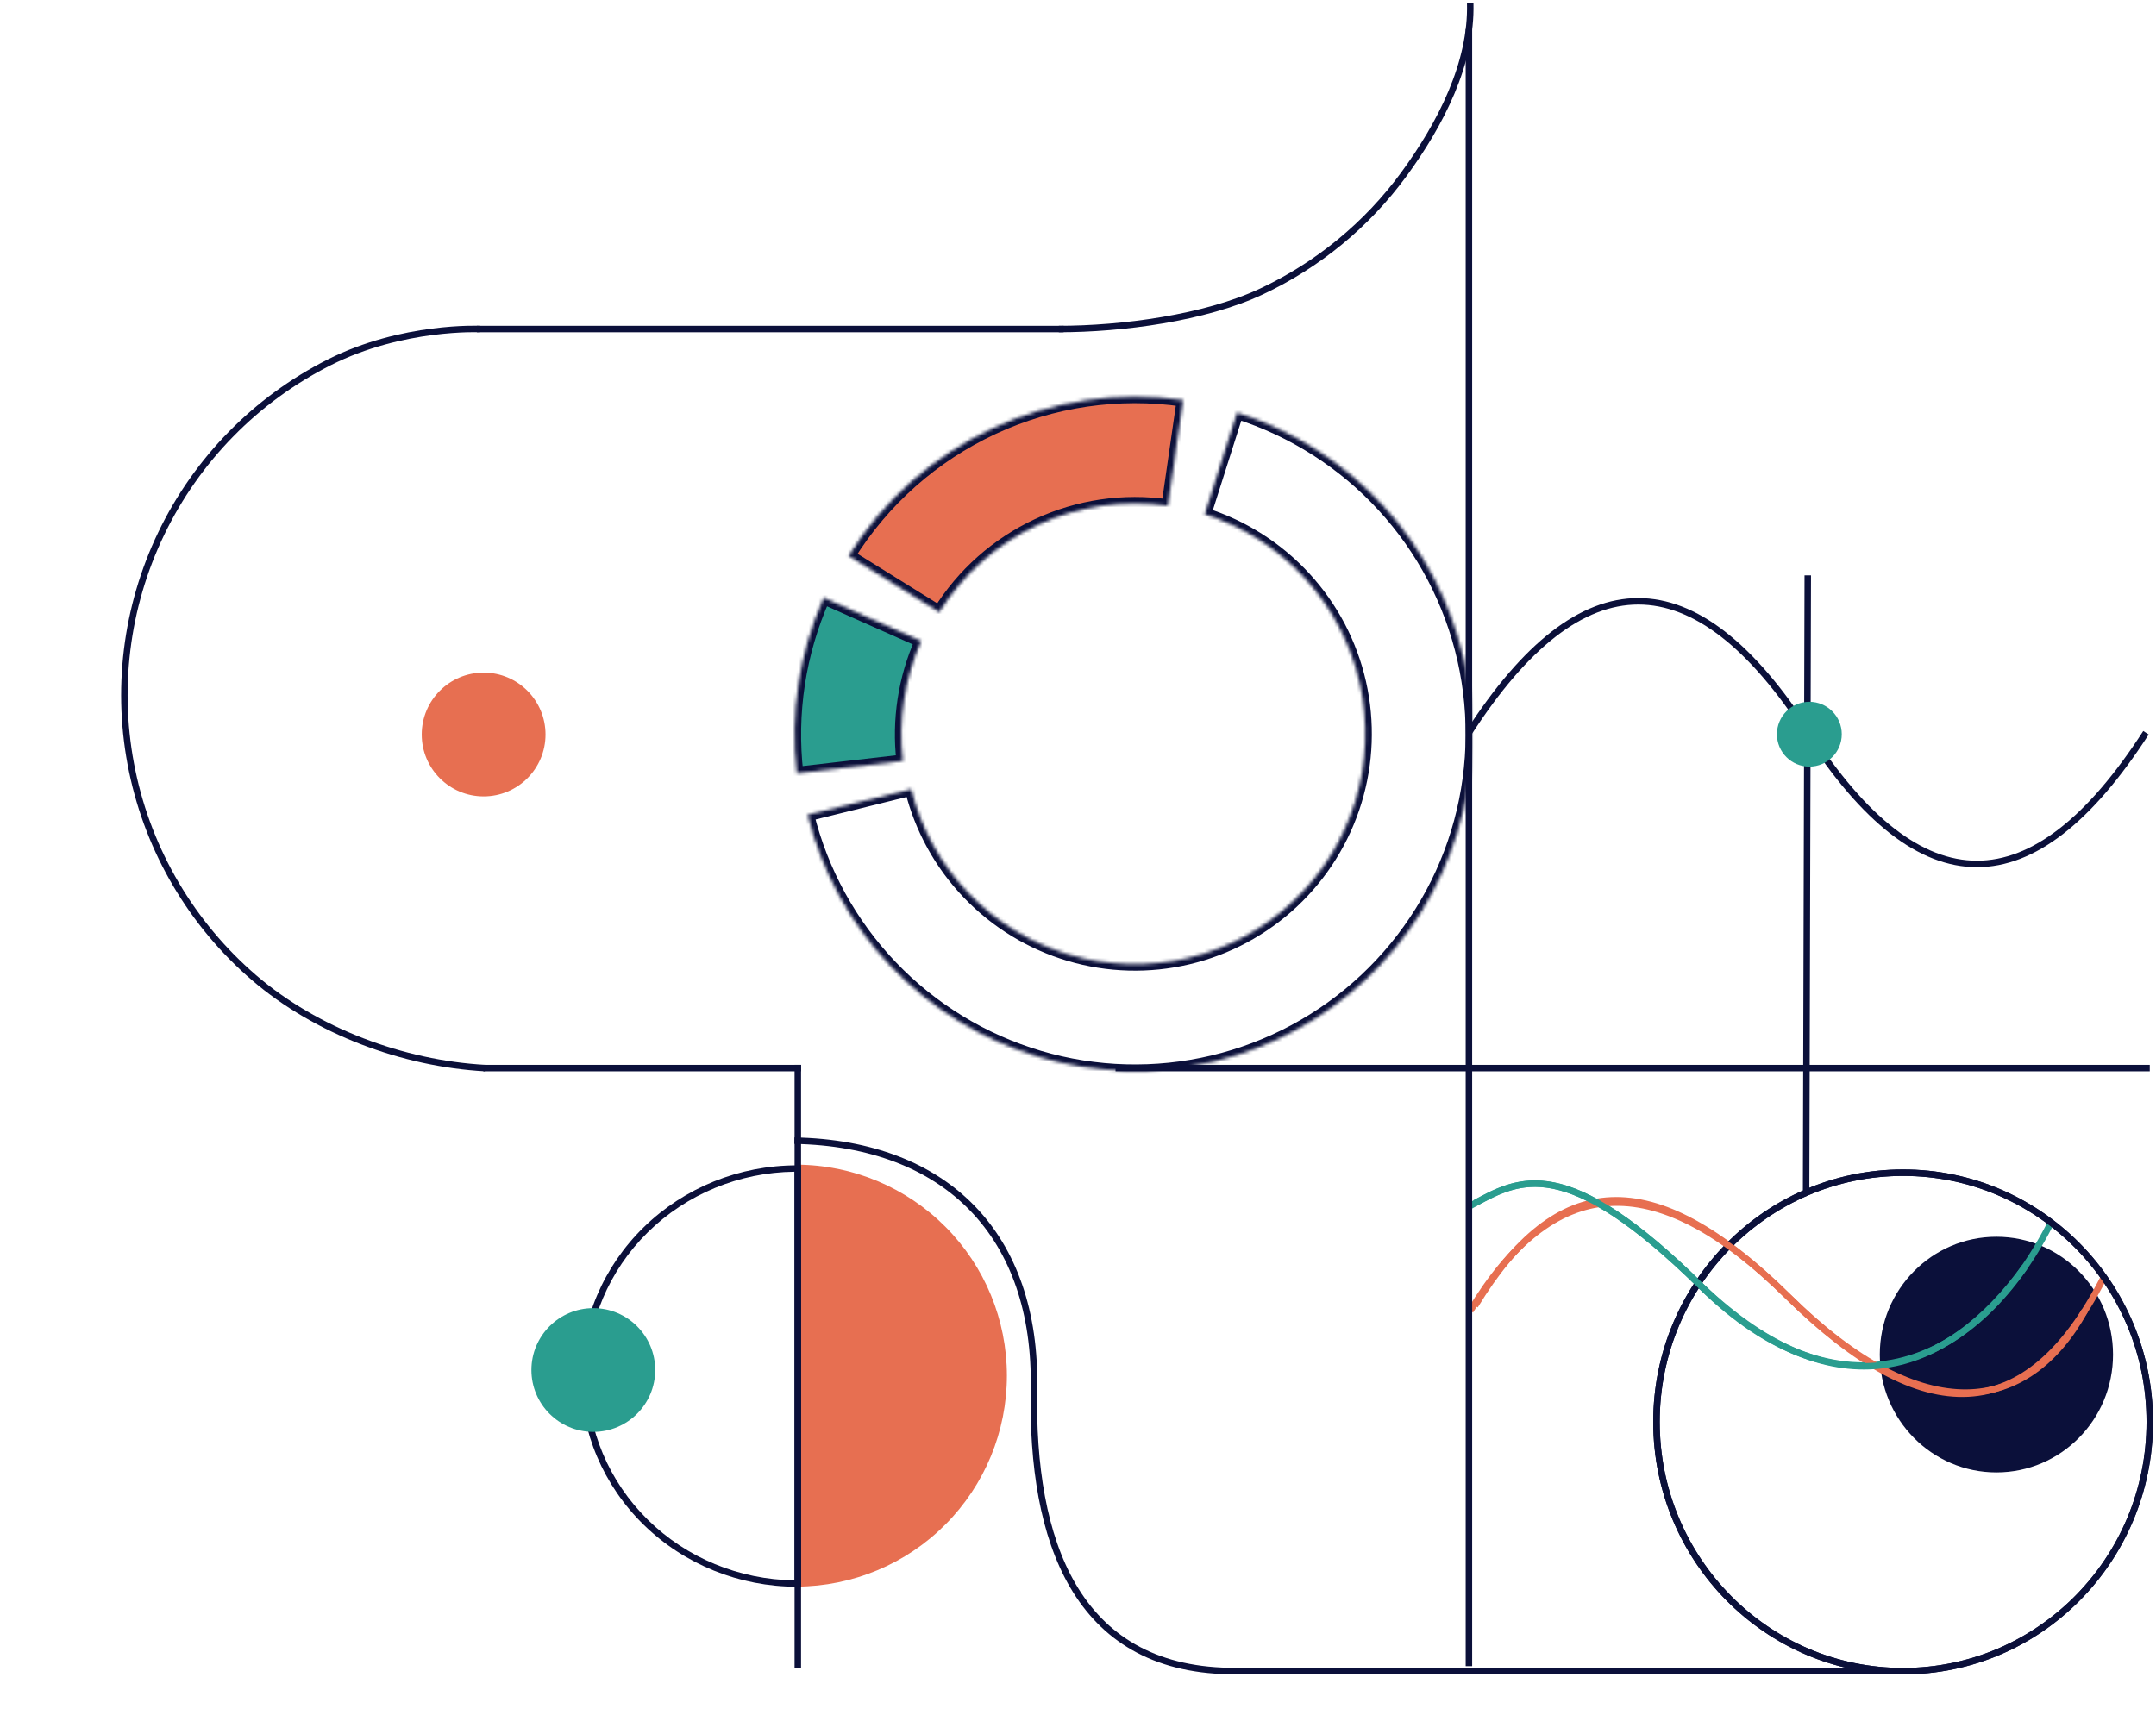 <svg width="665" height="529" viewBox="0 0 665 529" fill="none" xmlns="http://www.w3.org/2000/svg">
<path d="M453.078 226C487.912 172 522.745 172 557.578 226C592.412 280 627.075 280.05 661.908 226.05" stroke="#0B103A" stroke-width="2"/>
<line x1="557.078" y1="367.497" x2="557.591" y2="177.498" stroke="#0B103A" stroke-width="2"/>
<path d="M558.078 236.5C563.601 236.5 568.078 232.023 568.078 226.5C568.078 220.977 563.601 216.5 558.078 216.5C552.556 216.5 548.078 220.977 548.078 226.5C548.078 232.023 552.556 236.5 558.078 236.5Z" fill="#2A9D8F"/>
<path d="M149.17 245.683C159.714 245.683 168.262 237.136 168.262 226.592C168.262 216.048 159.714 207.5 149.17 207.5C138.626 207.5 130.078 216.048 130.078 226.592C130.078 237.136 138.626 245.683 149.17 245.683Z" fill="#E76F51"/>
<path d="M310.57 424.38C310.569 441.593 303.751 458.104 291.607 470.301C279.464 482.499 262.983 489.39 245.771 489.466V359.295C262.983 359.371 279.464 366.262 291.607 378.46C303.751 390.657 310.569 407.168 310.57 424.38Z" fill="#E76F51"/>
<path d="M247.078 489.5H245.78C228.09 489.5 211.124 482.652 198.615 470.462C186.106 458.272 179.078 441.739 179.078 424.5C179.078 407.261 186.106 390.728 198.615 378.538C211.124 366.348 228.09 359.5 245.78 359.5H247.078L247.078 489.5ZM245.06 361.471C228.03 361.656 211.763 368.378 199.788 380.178C187.813 391.978 181.097 407.904 181.097 424.5C181.097 441.096 187.813 457.022 199.788 468.822C211.763 480.622 228.03 487.344 245.06 487.529V361.471Z" fill="#0B103A"/>
<path d="M247.078 328.5H149.078V330.5H247.078V328.5Z" fill="#0B103A"/>
<path d="M663.078 328.5H344.078V330.5H663.078V328.5Z" fill="#0B103A"/>
<path d="M147.078 100.5V102.5L328.078 102.5V100.5L147.078 100.5Z" fill="#0B103A"/>
<path d="M247.078 328.5H245.078V514.5H247.078V328.5Z" fill="#0B103A"/>
<path d="M183.002 441.736C193.546 441.736 202.094 433.189 202.094 422.645C202.094 412.1 193.546 403.553 183.002 403.553C172.458 403.553 163.91 412.1 163.91 422.645C163.91 433.189 172.458 441.736 183.002 441.736Z" fill="#2A9D8F"/>
<ellipse cx="615.777" cy="417.885" rx="35.969" ry="36.35" fill="#0B103A"/>
<path d="M454.944 402.826C480.122 361.283 509.534 358.585 551.545 400.021C593.556 441.457 625.255 440.149 648.663 394.517" stroke="#E76F51" stroke-width="2"/>
<path d="M454.944 371.15C468.818 363.88 482.814 355.469 524.825 396.906C566.836 438.342 608.812 423.532 632.22 377.9" stroke="#2A9D8F" stroke-width="2"/>
<path d="M663.078 438.657C663.078 481.134 629.008 515.55 587.002 515.55C544.996 515.55 510.925 481.134 510.925 438.657C510.925 396.18 544.996 361.764 587.002 361.764C629.008 361.764 663.078 396.18 663.078 438.657Z" stroke="#0B103A" stroke-width="2"/>
<path d="M663.078 438.657C663.078 481.134 629.008 515.55 587.002 515.55C544.996 515.55 510.925 481.134 510.925 438.657C510.925 396.18 544.996 361.764 587.002 361.764C629.008 361.764 663.078 396.18 663.078 438.657Z" stroke="#0B103A" stroke-width="2"/>
<path d="M453.5 404.384C478.678 362.841 509.534 358.585 551.545 400.021C593.556 441.457 625.54 436.06 643.011 404.384" stroke="#E76F51" stroke-width="2"/>
<path d="M453.5 372C468.5 363.5 482.814 355.469 524.825 396.906C566.448 436.58 600.876 423.597 624.512 390.882" stroke="#2A9D8F" stroke-width="2"/>
<mask id="path-19-inside-1_617_1601" fill="white">
<path d="M249.108 251.36C253.465 268.967 262.351 285.129 274.884 298.24C287.416 311.352 303.16 320.958 320.553 326.105C337.945 331.252 356.381 331.76 374.031 327.58C391.681 323.4 407.93 314.677 421.167 302.276C434.404 289.876 444.167 274.229 449.488 256.889C454.809 239.549 455.502 221.119 451.499 203.428C447.497 185.737 438.937 169.401 426.669 156.041C414.402 142.68 398.854 132.761 381.568 127.266L371.592 158.65C383.405 162.405 394.029 169.183 402.412 178.313C410.795 187.443 416.645 198.606 419.38 210.695C422.116 222.785 421.642 235.379 418.006 247.228C414.37 259.078 407.698 269.77 398.653 278.244C389.607 286.718 378.503 292.679 366.442 295.536C354.381 298.392 341.782 298.044 329.897 294.527C318.012 291.01 307.253 284.446 298.689 275.486C290.125 266.526 284.053 255.482 281.075 243.45L249.108 251.36Z"/>
</mask>
<path d="M249.108 251.36C253.465 268.967 262.351 285.129 274.884 298.24C287.416 311.352 303.16 320.958 320.553 326.105C337.945 331.252 356.381 331.76 374.031 327.58C391.681 323.4 407.93 314.677 421.167 302.276C434.404 289.876 444.167 274.229 449.488 256.889C454.809 239.549 455.502 221.119 451.499 203.428C447.497 185.737 438.937 169.401 426.669 156.041C414.402 142.68 398.854 132.761 381.568 127.266L371.592 158.65C383.405 162.405 394.029 169.183 402.412 178.313C410.795 187.443 416.645 198.606 419.38 210.695C422.116 222.785 421.642 235.379 418.006 247.228C414.37 259.078 407.698 269.77 398.653 278.244C389.607 286.718 378.503 292.679 366.442 295.536C354.381 298.392 341.782 298.044 329.897 294.527C318.012 291.01 307.253 284.446 298.689 275.486C290.125 266.526 284.053 255.482 281.075 243.45L249.108 251.36Z" stroke="#0B103A" stroke-width="4" mask="url(#path-19-inside-1_617_1601)"/>
<mask id="path-20-inside-2_617_1601" fill="white">
<path d="M364.934 123.448C344.926 120.558 324.509 123.561 306.182 132.091C287.854 140.621 272.409 154.307 261.737 171.476L289.705 188.861C296.998 177.129 307.552 167.776 320.077 161.947C332.601 156.118 346.553 154.066 360.225 156.041L364.934 123.448Z"/>
</mask>
<path d="M364.934 123.448C344.926 120.558 324.509 123.561 306.182 132.091C287.854 140.621 272.409 154.307 261.737 171.476L289.705 188.861C296.998 177.129 307.552 167.776 320.077 161.947C332.601 156.118 346.553 154.066 360.225 156.041L364.934 123.448Z" fill="#E76F51" stroke="#0B103A" stroke-width="4" mask="url(#path-20-inside-2_617_1601)"/>
<mask id="path-21-inside-3_617_1601" fill="white">
<path d="M254.05 184.396C246.504 201.383 243.647 220.082 245.779 238.547L278.493 234.771C277.036 222.152 278.988 209.374 284.145 197.766L254.05 184.396Z"/>
</mask>
<path d="M254.05 184.396C246.504 201.383 243.647 220.082 245.779 238.547L278.493 234.771C277.036 222.152 278.988 209.374 284.145 197.766L254.05 184.396Z" fill="#2A9D8F" stroke="#0B103A" stroke-width="4" mask="url(#path-21-inside-3_617_1601)"/>
<path d="M245.025 351.887C292.157 352.761 319.787 381.267 318.913 428.399C318.04 475.532 331.946 514.627 379.078 515.5" stroke="#0B103A" stroke-width="2"/>
<path d="M149.578 329.5C124.303 328.085 97.557 318.134 78.366 301.624C59.175 285.114 45.968 262.733 40.793 237.952C35.618 213.171 38.765 187.375 49.745 164.565C60.726 141.755 78.926 123.205 101.523 111.793C124.12 100.381 148.078 101.5 148.078 101.5" stroke="#0B103A" stroke-width="2"/>
<path d="M453.478 1C453.978 19.5 444.368 38.241 433.014 53.76C421.659 69.278 406.569 81.707 389.13 89.901C371.691 98.096 346.078 101.499 326.578 101.499" stroke="#0B103A" stroke-width="2"/>
<path d="M454.078 9H452.078V514H454.078V9Z" fill="#0B103A"/>
<path d="M379 514.5V516.5H592V514.5H379Z" fill="#0B103A"/>
</svg>
